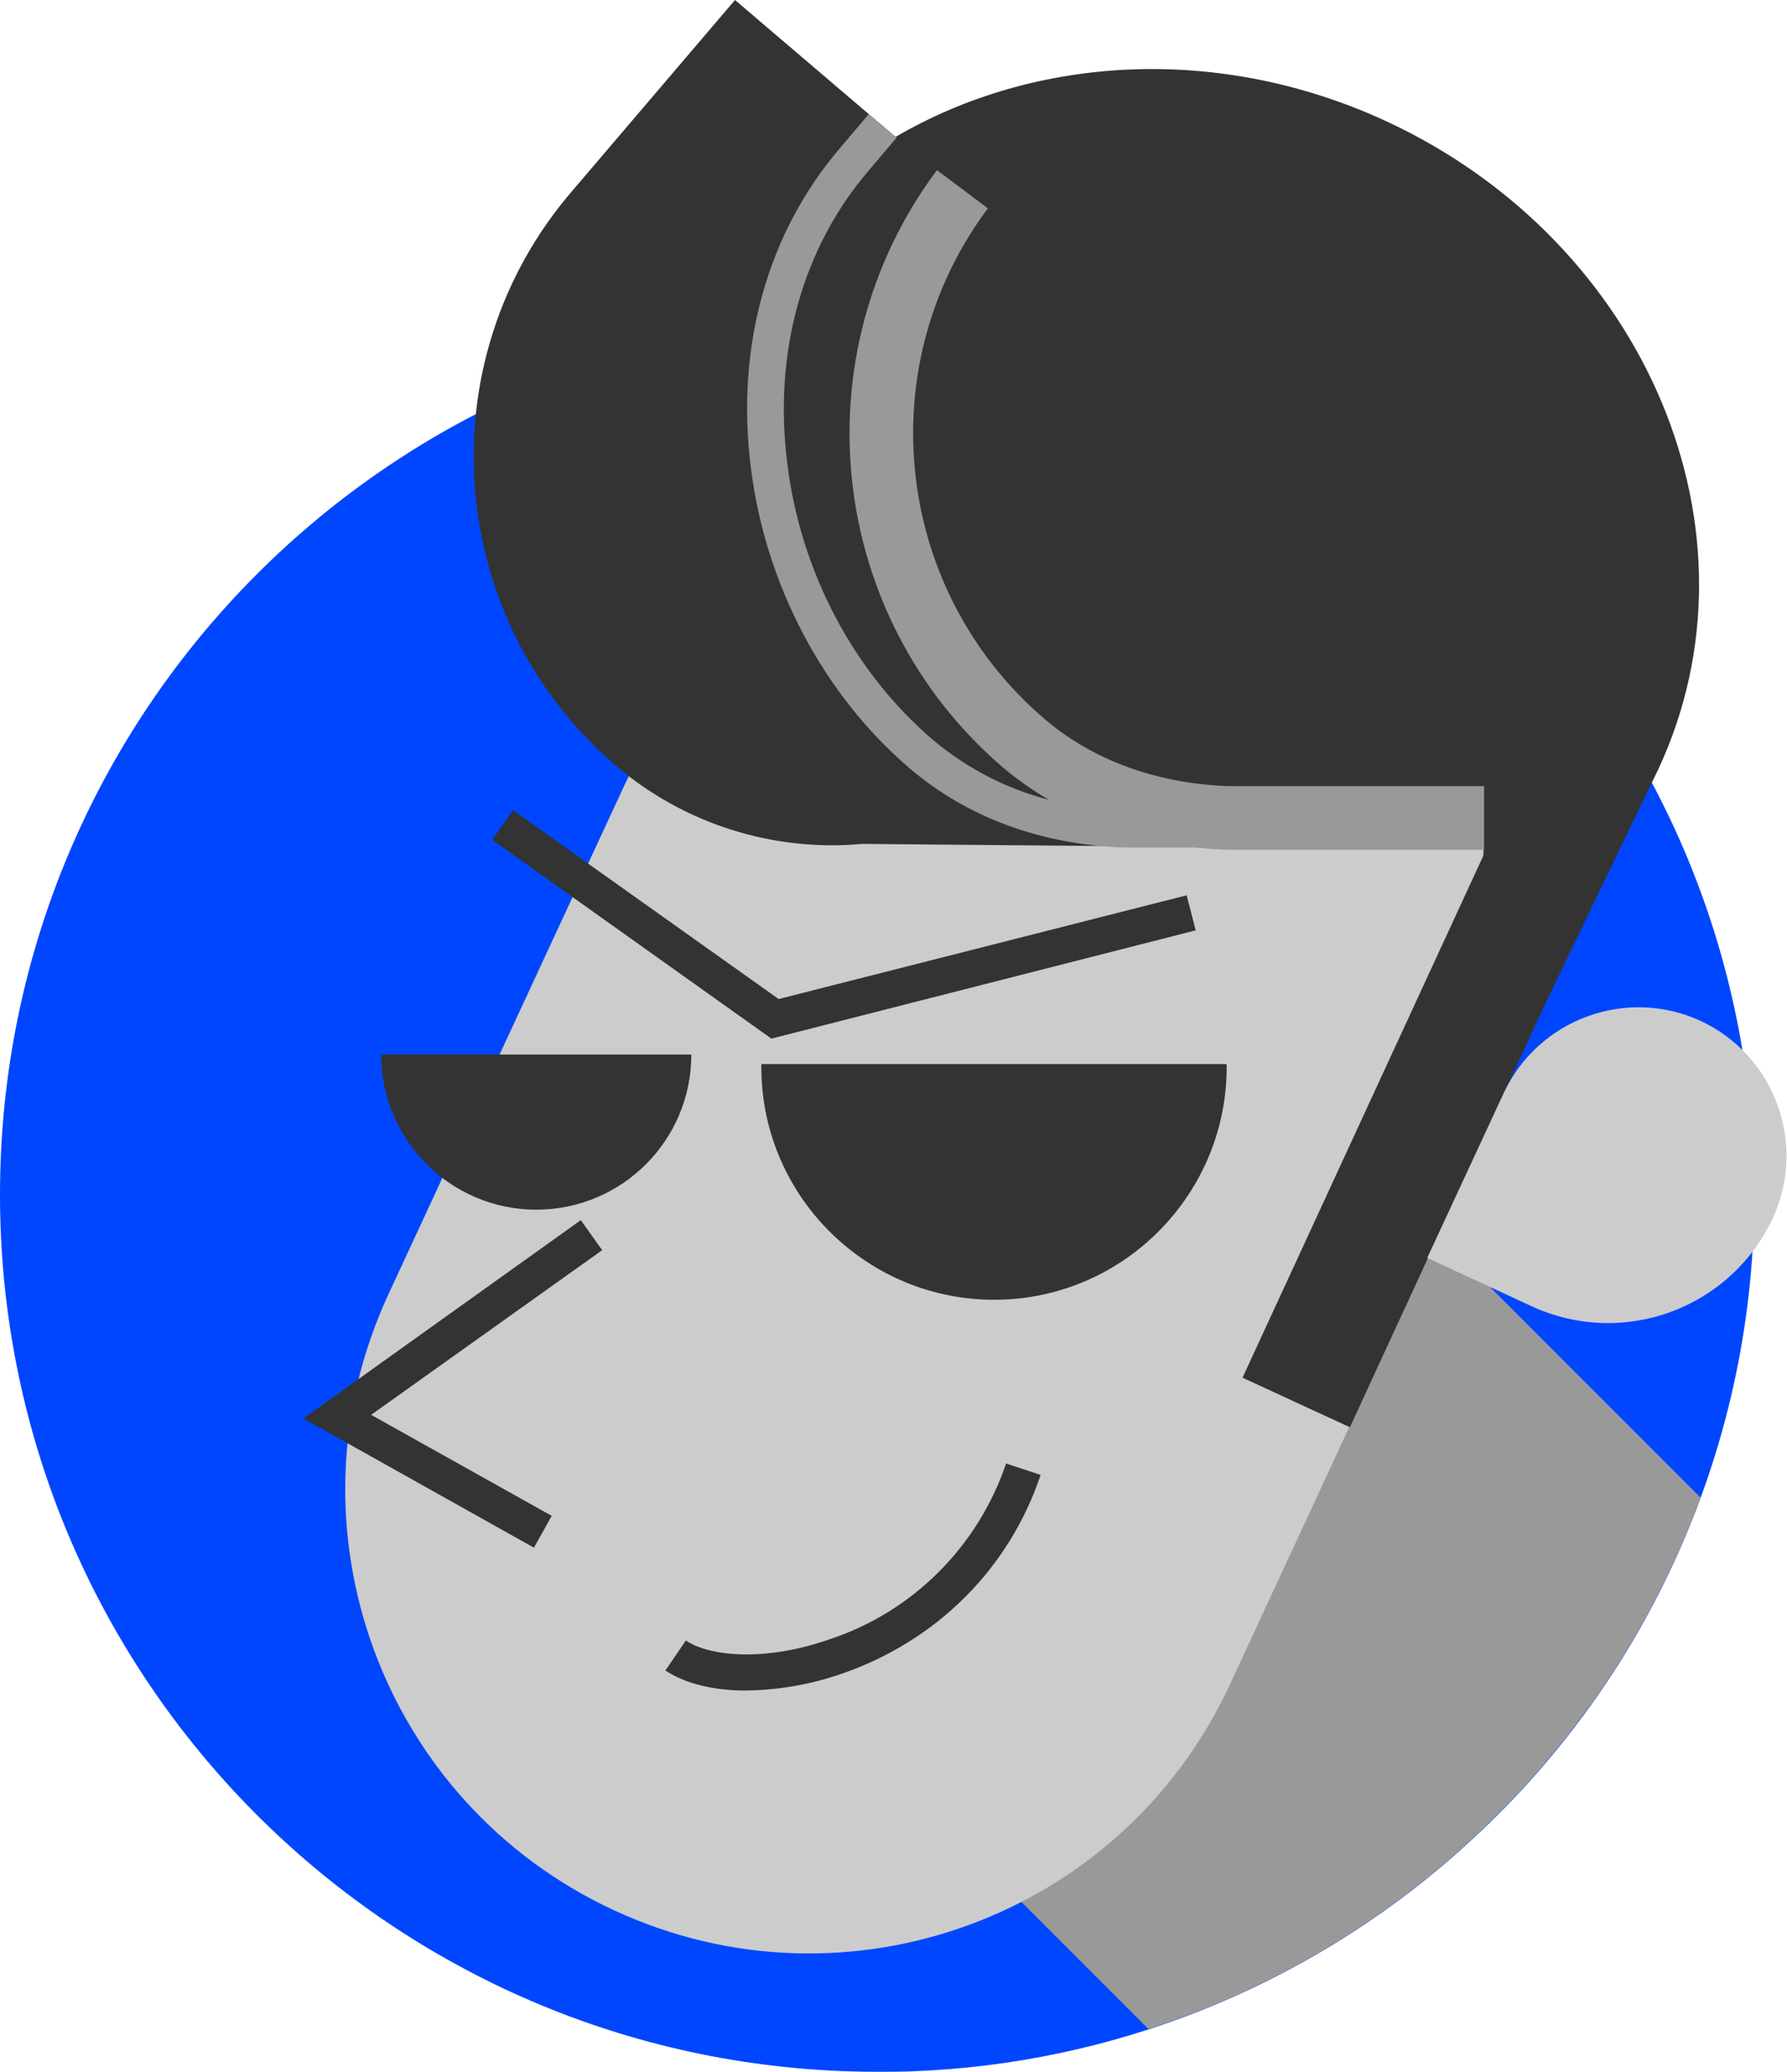 <?xml version="1.0" encoding="utf-8"?>
<!-- Generator: Adobe Illustrator 25.4.1, SVG Export Plug-In . SVG Version: 6.00 Build 0)  -->
<svg version="1.1" id="Layer_1" xmlns="http://www.w3.org/2000/svg" xmlns:xlink="http://www.w3.org/1999/xlink" x="0px" y="0px"
	 viewBox="0 0 392.9 455.4" style="enable-background:new 0 0 392.9 455.4;" xml:space="preserve">
<style type="text/css">
	.st0{fill:#0046FF;}
	.st1{fill:#999999;}
	.st2{fill:#CCCCCC;}
	.st3{fill:none;stroke:#333333;stroke-width:26;stroke-miterlimit:10;}
	.st4{fill:#333333;}
</style>
<g>
	<g>
		<path class="st0" d="M385.7,262.6c0.1,53.7-22.3,105.1-61.8,141.5c-1.4,1.3-2.8,2.5-4.2,3.8c-33.1,29-75.2,45.8-119.2,47.4
			c-2.5,0.1-5.1,0.1-7.6,0.1c-3.7,0-7.4-0.1-11-0.3C80.4,449.4,0,365.4,0,262.6C0,156.1,86.3,69.7,192.9,69.7
			S385.7,156.1,385.7,262.6z"/>
		<path class="st1" d="M373.9,329.2c-10.5,28.5-27.7,54.2-50,74.8c-1.4,1.3-2.8,2.5-4.2,3.8C300.1,425,277.3,438,252.5,446
			L112.2,305.7c-2.2-2.2-2.2-5.8,0-8l111.1-111.1c2.2-2.2,5.8-2.2,8,0L373.9,329.2z"/>
		<path class="st2" d="M272.6,123.2L272.6,123.2c51.1,23.7,73.3,84.3,49.6,135.4l-51.8,111.7c-23.7,51.1-84.3,73.3-135.4,49.6h0
			c-51.1-23.7-73.3-84.3-49.6-135.4l51.8-111.7C160.9,121.7,221.5,99.5,272.6,123.2z"/>
		<path class="st3" d="M262.2,91.9"/>
		<path class="st4" d="M164,371.6c-7.1,0-13.3-1.5-17.7-4.4l4.5-6.6c5,3.4,17,4.8,31.4-0.2c18.4-6,32.8-20.4,39-38.7l7.6,2.5
			c-6.9,20.6-22.9,36.6-44,43.8C178.1,370.3,171.1,371.5,164,371.6z"/>
		<polygon class="st4" points="117.4,340.2 66.7,311.8 127.7,268.2 132.4,274.8 81.6,311 121.3,333.2 		"/>
		<path class="st4" d="M304.9,26.7L304.9,26.7c-36.9-17.1-77.4-14.5-108,3.4L161.6,0l-35.9,42.1c-32.2,37.5-27.8,94.1,9.7,126.2l0,0
			c15,12.8,34.6,19,54.2,17.2l136.6,1.2l-3,68.2l41.4-85.8C388.9,117,362.1,53.3,304.9,26.7z"/>
		<path class="st4" d="M152,231.8c0,18.9-15.3,34.1-34.1,34.1s-34.1-15.3-34.1-34.1H152z"/>
		<path class="st4" d="M269.7,233.8c0.4,28.2-22.2,51.5-50.4,51.9c-28.2,0.4-51.5-22.2-51.9-50.4c0-0.5,0-1,0-1.4H269.7z"/>
		<polygon class="st4" points="169.6,228.3 108.2,184.6 112.8,178.1 171.2,219.6 260.9,196.8 262.9,204.5 		"/>
		<path class="st1" d="M270,172.8c-15.8-0.6-29.8-5.7-40.5-14.9c-32.9-28.3-38.3-77.3-12.3-112.1l-11.2-8.4
			c-30.4,40.7-24.1,98.1,14.4,131.2c3.2,2.7,6.6,5.1,10.2,7.2c-9.3-2.4-18-6.9-25.4-13.1c-17.5-14.9-29.2-37.1-32.1-60.8
			c-3.1-24.4,3.3-47.3,17.8-64.3l6.2-7.3l-6.1-5.2l-6.2,7.3c-16.1,18.8-23.1,43.8-19.7,70.5c3.2,25.6,15.9,49.7,34.8,65.9
			c12.7,10.9,29.1,16.9,47.4,17.5h15.4c2.3,0.2,4.6,0.4,6.9,0.5h56.7v-14H270z"/>
		
			<rect x="241.6" y="227.4" transform="matrix(0.419 -0.908 0.908 0.419 -34.522 426.924)" class="st4" width="149.3" height="26"/>
		<path class="st2" d="M313.8,276.5l16.8-36.2c7.6-16.3,27-23.4,43.3-15.9l0,0c16.3,7.6,23.4,27,15.9,43.3l0,0
			c-9.3,20-33,28.7-53.1,19.4L313.8,276.5z"/>
	</g>
</g>
</svg>
